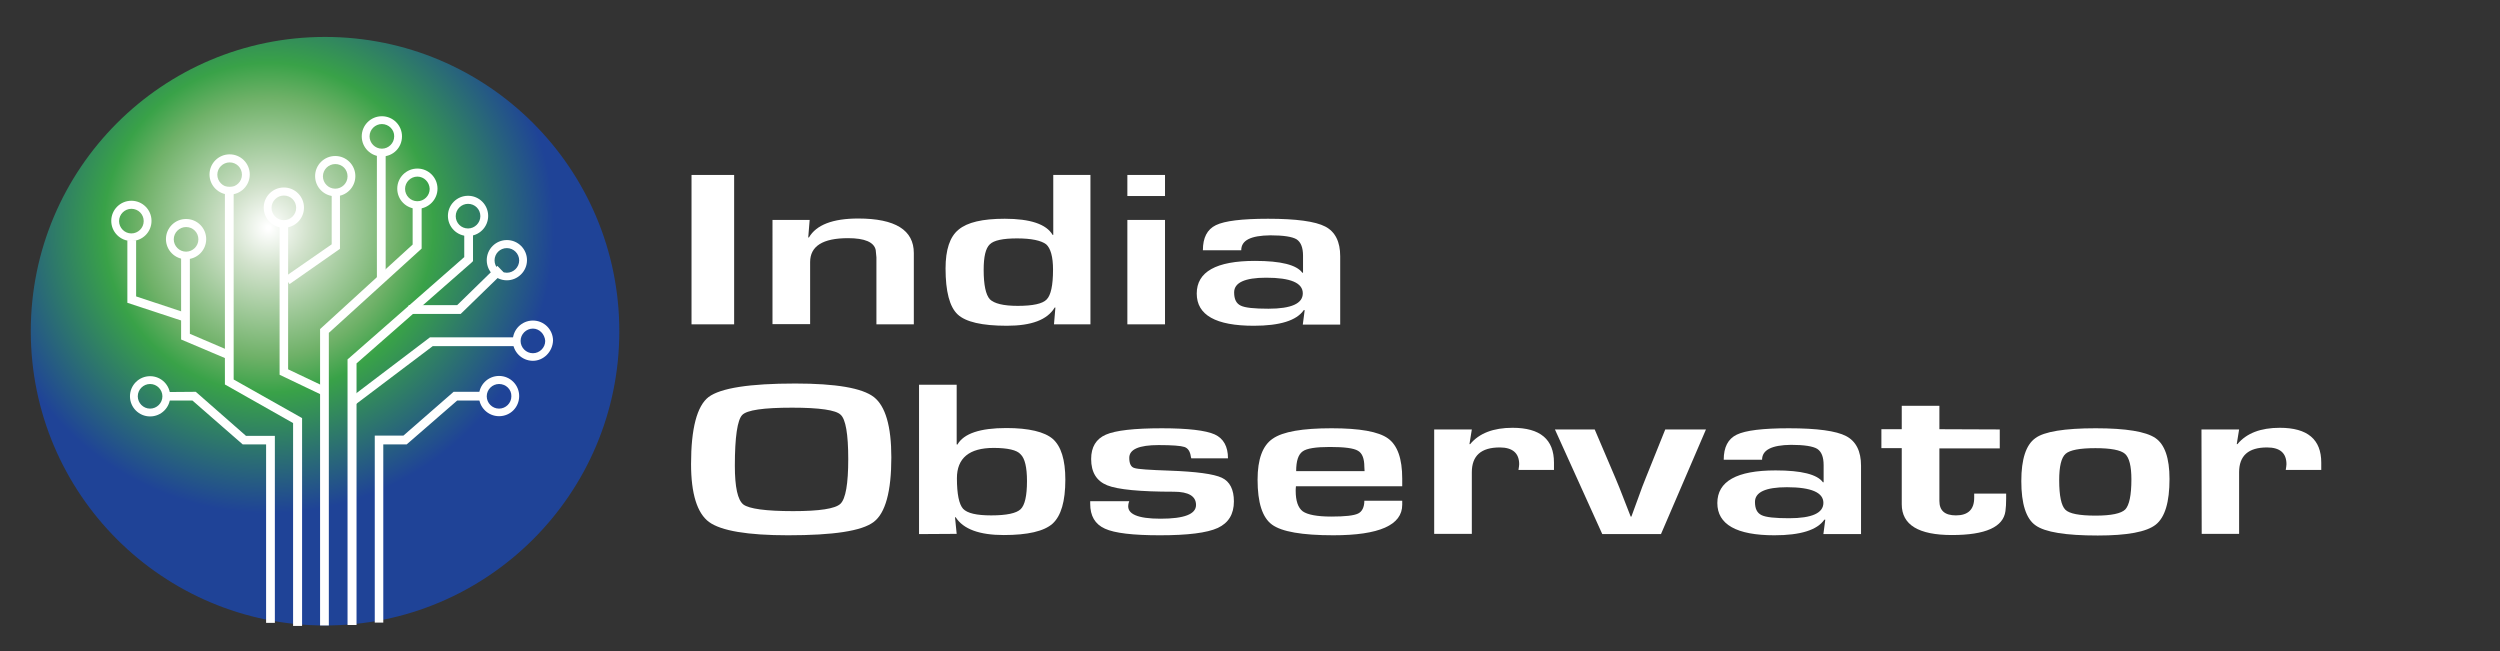 <?xml version="1.0" encoding="utf-8"?>
<!-- Generator: Adobe Illustrator 24.0.0, SVG Export Plug-In . SVG Version: 6.00 Build 0)  -->
<svg version="1.1" id="Layer_1" xmlns="http://www.w3.org/2000/svg" xmlns:xlink="http://www.w3.org/1999/xlink" x="0px" y="0px"
	 viewBox="0 0 1056 275" style="enable-background:new 0 0 1056 275;" xml:space="preserve">
<rect x="0" y="0" width="1056" height="275" fill="#333333" stroke="none"/>
<style type="text/css">
	.st0{fill:#FFFFFF;}
	.st1{clip-path:url(#SVGID_2_);fill:#FFFFFF;}
	.st2{clip-path:url(#SVGID_4_);fill:#FFFFFF;}
	.st3{clip-path:url(#SVGID_6_);fill:#FFFFFF;}
	.st4{clip-path:url(#SVGID_8_);fill:#FFFFFF;}
	.st5{clip-path:url(#SVGID_10_);fill:#FFFFFF;}
	.st6{clip-path:url(#SVGID_12_);fill:#FFFFFF;}
	.st7{clip-path:url(#SVGID_14_);fill:#FFFFFF;}
	.st8{clip-path:url(#SVGID_16_);fill:#FFFFFF;}
	.st9{clip-path:url(#SVGID_18_);fill:#FFFFFF;}
	.st10{clip-path:url(#SVGID_20_);fill:#FFFFFF;}
	.st11{clip-path:url(#SVGID_22_);fill:#FFFFFF;}
	.st12{clip-path:url(#SVGID_24_);fill:#FFFFFF;}
	.st13{clip-path:url(#SVGID_26_);fill:#FFFFFF;}
	.st14{clip-path:url(#SVGID_28_);fill:#FFFFFF;}
	.st15{clip-path:url(#SVGID_30_);fill:#FFFFFF;}
	.st16{clip-path:url(#SVGID_32_);fill:url(#SVGID_33_);}
</style>
<g>
	<rect x="292.1" y="73.9" class="st0" width="18" height="63.1"/>
	<g>
		<g>
			<defs>
				<rect id="SVGID_1_" x="-0.1" y="-480.9" width="1336.1" height="944.7"/>
			</defs>
			<clipPath id="SVGID_2_">
				<use xlink:href="#SVGID_1_"  style="overflow:visible;"/>
			</clipPath>
			<path class="st1" d="M326.3,92.9H342l-0.6,7.4h0.3c3.1-5.3,10-8,20.8-8c15.7,0,23.5,4.9,23.5,14.6V137h-15.8v-26.6v-1.7l-0.3-3.1
				c-0.7-3.3-4.6-5-11.7-5c-10.7,0-16,3.4-16,10.1v26.2h-15.9V92.9z"/>
		</g>
		<g>
			<defs>
				<rect id="SVGID_3_" x="-0.1" y="-480.9" width="1336.1" height="944.7"/>
			</defs>
			<clipPath id="SVGID_4_">
				<use xlink:href="#SVGID_3_"  style="overflow:visible;"/>
			</clipPath>
			<path class="st2" d="M460.6,73.9V137h-15.4l0.6-7.1h-0.3c-3.1,5.2-9.8,7.7-20.2,7.7c-10.5,0-17.4-1.6-20.8-4.8
				c-3.4-3.2-5.1-9.7-5.1-19.4c0-7.9,1.8-13.4,5.5-16.4c3.7-3.1,10.1-4.6,19.5-4.6c10.8,0,17.6,2.3,20.2,6.8h0.3V73.9H460.6z
				 M429.6,100.7c-5.9,0-9.8,0.8-11.5,2.5c-1.8,1.7-2.6,5.3-2.6,10.8c0,6.4,0.9,10.5,2.6,12.4c1.8,1.8,5.7,2.8,11.8,2.8
				c6.4,0,10.5-0.9,12.2-2.7c1.8-1.8,2.7-6,2.7-12.6c0-5.4-1-9-2.9-10.7C439.8,101.6,435.7,100.7,429.6,100.7"/>
		</g>
		<g>
			<defs>
				<rect id="SVGID_5_" x="-0.1" y="-480.9" width="1336.1" height="944.7"/>
			</defs>
			<clipPath id="SVGID_6_">
				<use xlink:href="#SVGID_5_"  style="overflow:visible;"/>
			</clipPath>
			<path class="st3" d="M492.1,82.8h-15.9v-8.9h15.9V82.8z M492.1,137h-15.9V92.9h15.9V137z"/>
		</g>
		<g>
			<defs>
				<rect id="SVGID_7_" x="-0.1" y="-480.9" width="1336.1" height="944.7"/>
			</defs>
			<clipPath id="SVGID_8_">
				<use xlink:href="#SVGID_7_"  style="overflow:visible;"/>
			</clipPath>
			<path class="st4" d="M524.3,105.7h-16.2c0-5.3,1.8-8.8,5.5-10.6c3.7-1.8,11-2.7,22-2.7c11.9,0,20,1.1,24.2,3.3s6.3,6.4,6.3,12.5
				v28.9h-15.8l0.8-6.1h-0.4c-3,4.4-10.1,6.6-21.1,6.6c-16,0-24.1-4.5-24.1-13.6c0-9.2,8.2-13.8,24.6-13.8c11,0,17.6,1.7,20,5h0.3
				V108c0-3.4-0.9-5.7-2.7-6.9c-1.8-1.1-5.5-1.7-11.1-1.7C528.3,99.5,524.3,101.5,524.3,105.7 M534.8,117.3c-9,0-13.5,2.1-13.5,6.2
				c0,2.9,0.9,4.7,2.8,5.6c1.8,0.9,5.7,1.3,11.7,1.3c9.7,0,14.5-2.2,14.5-6.5C550.3,119.5,545.2,117.3,534.8,117.3"/>
		</g>
		<g>
			<defs>
				<rect id="SVGID_9_" x="-0.1" y="-480.9" width="1336.1" height="944.7"/>
			</defs>
			<clipPath id="SVGID_10_">
				<use xlink:href="#SVGID_9_"  style="overflow:visible;"/>
			</clipPath>
			<path class="st5" d="M335.9,162c17.2,0,28.3,1.9,33.2,5.7c4.9,3.8,7.4,12.3,7.4,25.5c0,14.4-2.5,23.6-7.5,27.3
				c-5,3.8-17,5.6-36.1,5.6c-17.2,0-28.3-1.9-33.4-5.6c-5-3.7-7.6-11.9-7.6-24.5c0-15,2.5-24.5,7.4-28.3
				C304.4,163.9,316.6,162,335.9,162 M334.6,172.2c-12.1,0-19.1,1-21.1,3.1s-3.1,9.2-3.1,21.4c0,9.1,1.2,14.5,3.6,16.4
				c2.4,1.8,9.4,2.8,21,2.8c11.1,0,17.8-1,20-3.1s3.3-8.4,3.3-18.9c0-10.6-1.1-16.8-3.2-18.7C353.1,173.2,346.1,172.2,334.6,172.2"
				/>
		</g>
		<g>
			<defs>
				<rect id="SVGID_11_" x="-0.1" y="-480.9" width="1336.1" height="944.7"/>
			</defs>
			<clipPath id="SVGID_12_">
				<use xlink:href="#SVGID_11_"  style="overflow:visible;"/>
			</clipPath>
			<path class="st6" d="M388.2,225.6v-63.1h15.9v25.2l0.3,0.1c2.7-4.7,9.6-7,20.7-7c9.5,0,16.1,1.6,19.6,4.6
				c3.5,3.1,5.3,8.8,5.3,17.2c0,9.2-1.8,15.3-5.4,18.6c-3.6,3.2-10.5,4.8-20.6,4.8c-10.3,0-17.1-2.5-20.3-7.5h-0.3l0.7,7
				L388.2,225.6L388.2,225.6z M419.7,189.2c-10.3,0-15.5,4.3-15.5,12.8c0,6.7,0.9,11,2.6,12.9c1.8,1.9,5.7,2.8,11.9,2.8
				c6.5,0,10.6-0.9,12.4-2.6s2.7-5.7,2.7-11.9c0-5.8-0.9-9.6-2.7-11.3C429.6,190.1,425.6,189.2,419.7,189.2"/>
		</g>
		<g>
			<defs>
				<rect id="SVGID_13_" x="-0.1" y="-480.9" width="1336.1" height="944.7"/>
			</defs>
			<clipPath id="SVGID_14_">
				<use xlink:href="#SVGID_13_"  style="overflow:visible;"/>
			</clipPath>
			<path class="st7" d="M518.7,193.6h-15.5c-0.1-0.4-0.2-0.6-0.2-0.8c-0.3-2.1-1.2-3.5-2.7-4s-5.1-0.8-10.9-0.8
				c-8.3,0-12.4,1.8-12.4,5.4c0,2.4,0.7,3.9,2.2,4.3c1.5,0.5,6.4,0.8,14.8,1.1c11.3,0.4,18.7,1.4,22.1,3s5.1,5,5.1,10
				c0,5.4-2.3,9.1-6.8,11.2c-4.6,2.1-12.7,3.1-24.5,3.1c-11.3,0-19.1-0.9-23.2-2.8c-4.2-1.9-6.2-5.4-6.2-10.5v-1.1H477
				c-0.2,0.6-0.4,1.1-0.4,1.5c-0.6,3.9,3.9,5.9,13.6,5.9c10,0,15-1.9,15-5.8c0-3.7-3.1-5.6-9.4-5.6c-14.2,0-23.6-0.9-28.1-2.7
				c-4.5-1.8-6.8-5.5-6.8-11.1c0-5.1,2.1-8.5,6.2-10.3s12-2.7,23.7-2.7c11,0,18.5,0.9,22.3,2.6C516.8,185.2,518.7,188.6,518.7,193.6
				"/>
		</g>
		<g>
			<defs>
				<rect id="SVGID_15_" x="-0.1" y="-480.9" width="1336.1" height="944.7"/>
			</defs>
			<clipPath id="SVGID_16_">
				<use xlink:href="#SVGID_15_"  style="overflow:visible;"/>
			</clipPath>
			<path class="st8" d="M576.3,211.5h16v1.7c0,8.6-9.7,12.9-29.1,12.9c-13.2,0-21.8-1.5-25.9-4.5s-6.1-9.3-6.1-19
				c0-8.6,2.1-14.4,6.4-17.3c4.3-3,12.6-4.4,24.9-4.4c11.8,0,19.8,1.4,23.8,4.3s6,8.5,6,17v3.2h-44.9c-0.1,1-0.1,1.6-0.1,1.9
				c0,4.3,1,7.2,3,8.7c2,1.4,6,2.2,12,2.2c5.8,0,9.6-0.4,11.4-1.3C575.3,216.1,576.3,214.3,576.3,211.5 M576.4,199l-0.1-1.8
				c0-3.5-0.9-5.8-2.7-6.8c-1.8-1.1-5.8-1.6-11.9-1.6c-5.9,0-9.8,0.6-11.5,1.9c-1.8,1.3-2.7,4-2.7,8.3H576.4z"/>
		</g>
		<g>
			<defs>
				<rect id="SVGID_17_" x="-0.1" y="-480.9" width="1336.1" height="944.7"/>
			</defs>
			<clipPath id="SVGID_18_">
				<use xlink:href="#SVGID_17_"  style="overflow:visible;"/>
			</clipPath>
			<path class="st9" d="M605.8,181.4h15.9l-1,6.2h0.3c3.8-4.6,9.8-6.9,17.9-6.9c11.7,0,17.5,4.9,17.5,14.7v3.1h-15
				c0.2-1.2,0.3-2,0.3-2.4c0-4.7-2.8-7.1-8.2-7.1c-7.9,0-11.8,3.5-11.8,10.5v26h-15.9L605.8,181.4L605.8,181.4z"/>
		</g>
		<g>
			<defs>
				<rect id="SVGID_19_" x="-0.1" y="-480.9" width="1336.1" height="944.7"/>
			</defs>
			<clipPath id="SVGID_20_">
				<use xlink:href="#SVGID_19_"  style="overflow:visible;"/>
			</clipPath>
			<path class="st10" d="M720.6,181.4l-19,44.2h-24.8l-20-44.2h16.8l8.7,20.4c1.2,2.8,2.3,5.6,3.3,8.2l1.6,4.1l1.6,4.1h0.3l1.5-4.1
				l1.5-4.1c1.1-3.1,2.1-5.8,3.1-8.2l8.2-20.4H720.6z"/>
		</g>
		<g>
			<defs>
				<rect id="SVGID_21_" x="-0.1" y="-480.9" width="1336.1" height="944.7"/>
			</defs>
			<clipPath id="SVGID_22_">
				<use xlink:href="#SVGID_21_"  style="overflow:visible;"/>
			</clipPath>
			<path class="st11" d="M744.3,194.2h-16.2c0-5.3,1.8-8.8,5.5-10.6c3.7-1.8,11-2.7,22-2.7c11.9,0,20,1.1,24.2,3.3
				c4.2,2.2,6.3,6.4,6.3,12.5v28.9h-15.9l0.8-6.1h-0.4c-3,4.4-10.1,6.6-21.1,6.6c-16,0-24.1-4.6-24.1-13.6c0-9.2,8.2-13.8,24.6-13.8
				c11,0,17.6,1.7,20,5h0.3v-7.2c0-3.5-0.9-5.7-2.7-6.9c-1.8-1.1-5.5-1.7-11.1-1.7C748.3,188,744.3,190.1,744.3,194.2 M754.8,205.8
				c-9,0-13.5,2.1-13.5,6.2c0,2.9,0.9,4.7,2.8,5.6c1.8,0.9,5.7,1.3,11.6,1.3c9.7,0,14.5-2.2,14.5-6.5S765.2,205.8,754.8,205.8"/>
		</g>
		<g>
			<defs>
				<rect id="SVGID_23_" x="-0.1" y="-480.9" width="1336.1" height="944.7"/>
			</defs>
			<clipPath id="SVGID_24_">
				<use xlink:href="#SVGID_23_"  style="overflow:visible;"/>
			</clipPath>
			<path class="st12" d="M844.7,181.4v8h-25.5v22.2c0,4.1,2.3,6.1,7,6.1c5.1,0,7.7-2.5,7.7-7.4v-1.8h13.5v2.2c0,2-0.1,3.8-0.3,5.2
				c-0.9,6.7-8.4,10.1-22.6,10.1c-14.1,0-21.2-4.3-21.2-13v-23.7h-8.6v-8h8.6v-9.9h15.9v9.9L844.7,181.4L844.7,181.4z"/>
		</g>
		<g>
			<defs>
				<rect id="SVGID_25_" x="-0.1" y="-480.9" width="1336.1" height="944.7"/>
			</defs>
			<clipPath id="SVGID_26_">
				<use xlink:href="#SVGID_25_"  style="overflow:visible;"/>
			</clipPath>
			<path class="st13" d="M885.2,180.9c12.8,0,21.2,1.4,25.2,4.1s6,8.5,6,17.3c0,9.8-1.9,16.2-5.8,19.3c-3.9,3.1-12.1,4.6-24.5,4.6
				c-13.5,0-22.3-1.4-26.3-4.3c-4-2.8-6-9.1-6-18.7c0-9.3,2-15.3,5.9-18.1C863.4,182.3,872.1,180.9,885.2,180.9 M885.1,189.3
				c-6.6,0-10.8,0.8-12.6,2.4c-1.8,1.6-2.7,5.3-2.7,11.1c0,6.7,0.9,10.8,2.6,12.5s6,2.5,12.8,2.5c6.6,0,10.8-0.9,12.5-2.6
				c1.7-1.8,2.6-6,2.6-12.7c0-5.6-0.9-9.2-2.7-10.8C895.8,190.1,891.6,189.3,885.1,189.3"/>
		</g>
		<g>
			<defs>
				<rect id="SVGID_27_" x="-0.1" y="-480.9" width="1336.1" height="944.7"/>
			</defs>
			<clipPath id="SVGID_28_">
				<use xlink:href="#SVGID_27_"  style="overflow:visible;"/>
			</clipPath>
			<path class="st14" d="M929.9,181.4h15.9l-1,6.2h0.3c3.8-4.6,9.8-6.9,17.9-6.9c11.7,0,17.5,4.9,17.5,14.7v3.1h-15
				c0.2-1.2,0.3-2,0.3-2.4c0-4.7-2.7-7.1-8.2-7.1c-7.9,0-11.8,3.5-11.8,10.5v26H930L929.9,181.4L929.9,181.4z"/>
		</g>
		<g>
			<defs>
				<rect id="SVGID_29_" x="-0.1" y="-480.9" width="1336.1" height="944.7"/>
			</defs>
			<clipPath id="SVGID_30_">
				<use xlink:href="#SVGID_29_"  style="display:none;overflow:visible;"/>
			</clipPath>
			<path class="st15" d="M1043.9,181.4l-17.4,47c-2.4,6.7-5.5,11.1-9.1,13.4s-9.4,3.4-17.4,3.4c-1.8,0-3.7-0.1-5.6-0.2v-7.8
				c1.4,0.1,2.5,0.1,3.5,0.1c6.7,0,11-3.9,12.8-11.7h-8.1L981,181.4h17.1l8.3,18.7l4.2,9.4c0.2,0.6,0.9,2.2,1.9,4.7l2,4.7h0.3
				l1.5-4.7c0.7-2.4,1.2-4,1.5-4.7l3.3-9.4l6.4-18.7L1043.9,181.4L1043.9,181.4z"/>
		</g>
	</g>
</g>
<g>
	<g>
		<g>
			<defs>
				<path id="SVGID_31_" d="M13,139.9c0,68.6,55.6,124.3,124.3,124.3c68.6,0,124.3-55.6,124.3-124.3c0-68.6-55.6-124.3-124.3-124.3
					C68.6,15.6,13,71.3,13,139.9"/>
			</defs>
			<clipPath id="SVGID_32_">
				<use xlink:href="#SVGID_31_"  style="overflow:visible;"/>
			</clipPath>
			
				<radialGradient id="SVGID_33_" cx="344.106" cy="-362.408" r="1" gradientTransform="matrix(144.019 0 0 144.019 -49444.172 52290.055)" gradientUnits="userSpaceOnUse">
				<stop  offset="0" style="stop-color:#FFFFFF"/>
				<stop  offset="5.618000e-03" style="stop-color:#FFFFFF"/>
				<stop  offset="0.119" style="stop-color:#D2E2CC"/>
				<stop  offset="0.38" style="stop-color:#6FB168"/>
				<stop  offset="0.483" style="stop-color:#39A248"/>
				<stop  offset="0.837" style="stop-color:#1F4397"/>
				<stop  offset="1" style="stop-color:#1F4397"/>
			</radialGradient>
			<rect x="13" y="15.6" class="st16" width="248.6" height="248.6"/>
		</g>
	</g>
	<g>
		<polygon class="st0" points="127.6,264.4 123.8,264.4 123.8,178.7 95,162.4 95,78.9 98.7,78.9 98.7,160.3 127.6,176.6 		"/>
		<polygon class="st0" points="77.8,135.8 53.8,127.9 53.8,101.5 57.5,101.5 57.5,125.2 78.9,132.3 		"/>
		<path class="st0" d="M55.5,101.8c-4.7,0-8.5-3.8-8.5-8.5s3.8-8.5,8.5-8.5s8.5,3.8,8.5,8.5C64,98,60.2,101.8,55.5,101.8 M55.5,88.2
			c-2.8,0-5.2,2.3-5.2,5.2c0,2.8,2.3,5.2,5.2,5.2c2.8,0,5.2-2.3,5.2-5.2S58.4,88.2,55.5,88.2"/>
		<polygon class="st0" points="96.8,152 76.5,143.4 76.5,108.6 80.2,108.6 80.2,141 98.2,148.7 		"/>
		<path class="st0" d="M78.6,109.5c-4.7,0-8.5-3.8-8.5-8.5s3.8-8.5,8.5-8.5s8.5,3.8,8.5,8.5S83.3,109.5,78.6,109.5 M78.6,95.9
			c-2.8,0-5.2,2.3-5.2,5.2c0,2.8,2.3,5.2,5.2,5.2c2.8,0,5.2-2.3,5.2-5.2C83.8,98.2,81.5,95.9,78.6,95.9"/>
		<path class="st0" d="M97,82.2c-4.7,0-8.5-3.8-8.5-8.5s3.8-8.5,8.5-8.5s8.5,3.8,8.5,8.5S101.7,82.2,97,82.2 M97,68.6
			c-2.8,0-5.2,2.3-5.2,5.2c0,2.8,2.3,5.2,5.2,5.2c2.8,0,5.2-2.3,5.2-5.2S99.9,68.6,97,68.6"/>
		<polygon class="st0" points="136.3,167 118.1,158.3 118.1,93.9 121.7,93.9 121.7,156 137.9,163.7 		"/>
		<polygon class="st0" points="122.3,120 120.2,117 140.1,103.2 140.1,80.5 143.6,80.5 143.6,105.1 		"/>
		<polygon class="st0" points="138.9,264.2 135.2,264.2 135.2,139 174.3,103.3 174.3,85.6 178.1,85.6 178.1,105 138.9,140.6 		"/>
		<rect x="159.2" y="63.7" class="st0" width="3.7" height="54.9"/>
		<path class="st0" d="M119.9,96.2c-4.7,0-8.5-3.8-8.5-8.5s3.8-8.5,8.5-8.5s8.5,3.8,8.5,8.5S124.6,96.2,119.9,96.2 M119.9,82.6
			c-2.8,0-5.2,2.3-5.2,5.2c0,2.8,2.3,5.2,5.2,5.2c2.8,0,5.2-2.3,5.2-5.2C125.1,84.9,122.8,82.6,119.9,82.6"/>
		<path class="st0" d="M141.6,82.9c-4.7,0-8.5-3.8-8.5-8.5s3.8-8.5,8.5-8.5s8.5,3.8,8.5,8.5S146.3,82.9,141.6,82.9 M141.6,69.3
			c-2.8,0-5.2,2.3-5.2,5.2c0,2.8,2.3,5.2,5.2,5.2c2.8,0,5.2-2.3,5.2-5.2S144.6,69.3,141.6,69.3"/>
		<path class="st0" d="M161.3,66.1c-4.7,0-8.5-3.8-8.5-8.5s3.8-8.5,8.5-8.5s8.5,3.8,8.5,8.5S166.1,66.1,161.3,66.1 M161.3,52.4
			c-2.8,0-5.2,2.3-5.2,5.2c0,2.8,2.3,5.2,5.2,5.2c2.8,0,5.2-2.3,5.2-5.2C166.6,54.8,164.2,52.4,161.3,52.4"/>
		<path class="st0" d="M176.3,88.2c-4.7,0-8.5-3.8-8.5-8.5s3.8-8.5,8.5-8.5s8.5,3.8,8.5,8.5S180.9,88.2,176.3,88.2 M176.3,74.6
			c-2.8,0-5.2,2.3-5.2,5.2c0,2.8,2.3,5.2,5.2,5.2c2.8,0,5.2-2.3,5.2-5.2C181.4,76.9,179.1,74.6,176.3,74.6"/>
		<polygon class="st0" points="150.6,264 146.8,264 146.8,151.8 147.4,151.3 196.1,108.6 196.1,97.1 199.8,97.1 199.8,110.3 
			199.2,110.9 150.6,153.5 		"/>
		<polygon class="st0" points="194.6,132.6 172.6,132.6 172.6,128.9 193.1,128.9 210.1,112.3 212.7,115 		"/>
		<polygon class="st0" points="149.7,171.2 147.6,168.3 181.6,142.5 219.2,142.5 219.2,146.2 182.8,146.2 		"/>
		<path class="st0" d="M197.7,99.7c-4.7,0-8.5-3.8-8.5-8.5s3.8-8.5,8.5-8.5s8.5,3.8,8.5,8.5S202.4,99.7,197.7,99.7 M197.7,86.1
			c-2.8,0-5.2,2.3-5.2,5.2s2.3,5.2,5.2,5.2c2.8,0,5.2-2.3,5.2-5.2S200.6,86.1,197.7,86.1"/>
		<path class="st0" d="M214.1,118.4c-4.7,0-8.5-3.8-8.5-8.5s3.8-8.5,8.5-8.5s8.5,3.8,8.5,8.5S218.7,118.4,214.1,118.4 M214.1,104.8
			c-2.9,0-5.2,2.3-5.2,5.2c0,2.8,2.3,5.2,5.2,5.2c2.8,0,5.2-2.3,5.2-5.2S216.9,104.8,214.1,104.8"/>
		<path class="st0" d="M225.1,152.4c-4.7,0-8.5-3.8-8.5-8.5s3.8-8.5,8.5-8.5s8.5,3.8,8.5,8.5C233.4,148.6,229.6,152.4,225.1,152.4
			 M225.1,138.8c-2.8,0-5.2,2.3-5.2,5.2c0,2.8,2.3,5.2,5.2,5.2c2.8,0,5.2-2.3,5.2-5.2C230.1,141.1,227.8,138.8,225.1,138.8"/>
		<polygon class="st0" points="161.9,263 158.3,263 158.3,184 170.4,184 191.6,165.5 204.1,165.5 204.1,169.2 193.1,169.2 
			171.8,187.7 161.9,187.7 		"/>
		<path class="st0" d="M210.8,175.8c-4.7,0-8.5-3.8-8.5-8.5s3.8-8.5,8.5-8.5s8.5,3.8,8.5,8.5S215.6,175.8,210.8,175.8 M210.8,162.2
			c-2.8,0-5.2,2.3-5.2,5.2c0,2.8,2.3,5.2,5.2,5.2c2.8,0,5.2-2.3,5.2-5.2C216.1,164.5,213.7,162.2,210.8,162.2"/>
		<polygon class="st0" points="116.1,263.1 112.4,263.1 112.4,187.7 102.5,187.7 81.3,169.2 70.3,169.2 70.3,165.6 82.7,165.5 
			103.9,184.1 116.1,184.1 		"/>
		<path class="st0" d="M63.4,175.9c-4.7,0-8.5-3.8-8.5-8.5s3.8-8.5,8.5-8.5s8.5,3.8,8.5,8.5S68.1,175.9,63.4,175.9 M63.4,162.2
			c-2.8,0-5.2,2.3-5.2,5.2c0,2.8,2.3,5.2,5.2,5.2c2.8,0,5.2-2.3,5.2-5.2C68.6,164.6,66.3,162.2,63.4,162.2"/>
	</g>
</g>
</svg>
